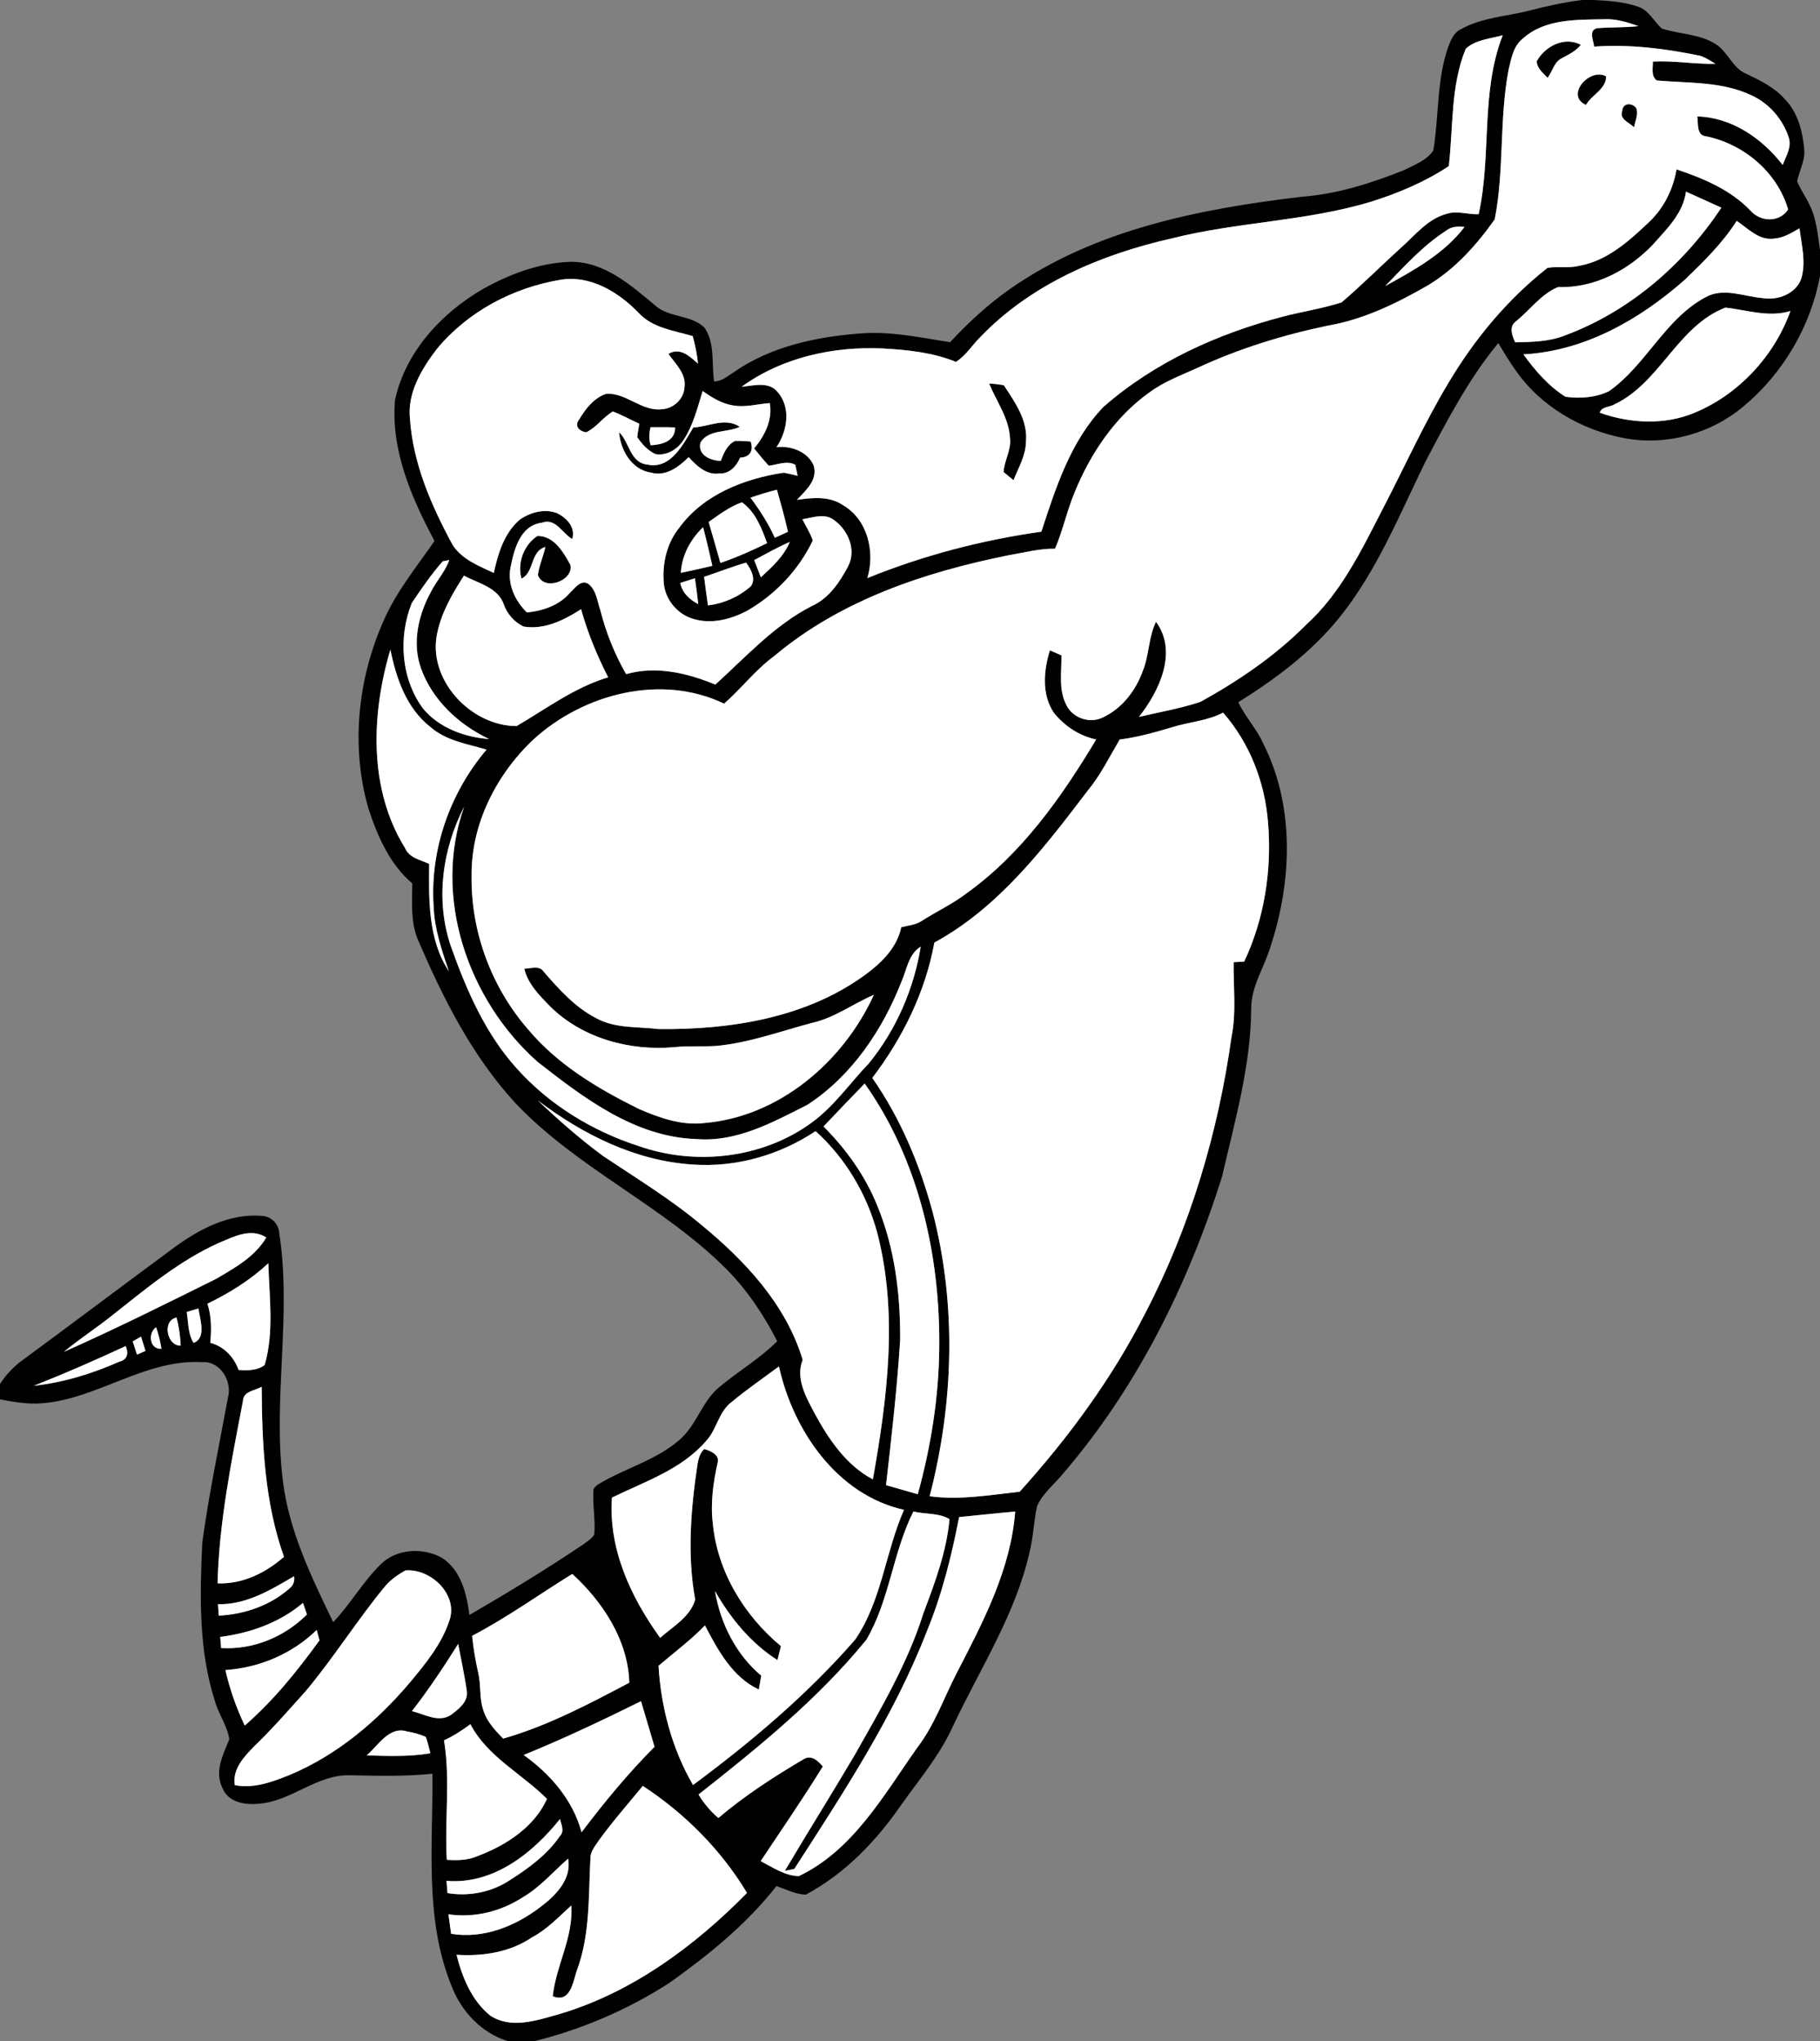 <?xml version="1.0" encoding="UTF-8" ?>
<!DOCTYPE svg PUBLIC "-//W3C//DTD SVG 1.1//EN" "http://www.w3.org/Graphics/SVG/1.1/DTD/svg11.dtd">
<svg width="478pt" height="536pt" viewBox="0 0 478 536" version="1.1" xmlns="http://www.w3.org/2000/svg">
<rect x="0" y="0" width="478" height="536" fill="#808080" stroke="none"/>
<g id="#010101ff">
<path fill="#010101" opacity="1.00" d=" M 415.50 0.00 L 418.59 0.00 C 422.51 0.23 426.52 0.44 430.26 1.77 C 433.10 2.72 434.37 5.69 436.53 7.53 C 441.15 8.98 446.31 8.91 450.54 11.54 C 453.80 13.54 454.95 17.84 458.58 19.35 C 462.29 21.12 466.12 22.98 468.87 26.15 C 472.21 29.62 473.43 34.52 473.86 39.18 C 474.17 42.16 472.52 44.81 472.01 47.65 C 472.88 49.77 474.26 51.64 475.22 53.72 C 477.07 57.41 477.41 61.59 478.00 65.61 L 478.00 72.48 C 475.53 85.77 468.21 98.20 457.79 106.81 C 449.29 113.91 437.70 117.07 426.79 115.09 C 415.41 112.98 404.55 106.71 397.95 97.08 C 396.34 94.83 394.94 92.44 393.50 90.09 C 385.68 99.56 380.02 110.50 374.32 121.32 C 367.54 135.20 361.67 149.80 351.93 161.96 C 344.61 171.12 335.10 178.22 325.23 184.40 C 327.03 188.25 330.07 191.37 331.78 195.27 C 340.12 211.75 339.33 231.47 333.65 248.66 C 332.01 254.12 328.53 259.11 328.61 265.00 C 328.49 279.98 324.28 294.49 320.95 308.98 C 312.04 337.29 298.55 364.50 279.09 387.07 C 276.85 389.80 273.92 392.10 272.42 395.35 C 271.49 399.32 271.43 403.46 270.43 407.43 C 266.75 423.90 257.37 438.19 250.27 453.29 C 246.89 460.81 241.54 467.13 236.79 473.79 C 230.21 483.37 221.95 491.99 211.62 497.51 C 208.91 497.42 206.44 496.11 203.92 495.25 C 196.07 505.30 186.07 513.38 175.73 520.73 C 164.84 527.73 152.81 532.89 140.25 536.00 L 133.47 536.00 C 126.45 533.87 121.13 528.14 118.56 521.40 C 111.39 503.73 113.77 484.33 113.57 465.76 C 106.38 466.50 99.15 466.29 91.93 466.16 C 83.18 465.88 76.44 473.09 67.82 473.64 C 64.30 473.98 59.88 473.25 58.43 469.51 C 56.24 465.19 58.59 460.72 60.23 456.71 C 59.72 453.16 57.37 450.09 56.43 446.62 C 52.14 433.27 52.48 418.96 53.12 405.11 C 54.86 392.30 57.55 379.63 59.88 366.92 C 61.03 362.69 57.80 357.28 53.07 357.68 C 38.09 356.83 25.64 367.36 11.01 368.48 C 7.30 368.80 3.63 368.12 0.00 367.46 L 0.00 363.44 C 1.58 360.93 3.66 358.77 6.07 357.04 C 19.31 347.32 32.41 337.41 45.64 327.66 C 52.29 322.76 60.23 318.57 68.75 319.27 C 71.26 319.35 73.24 321.43 73.36 323.91 C 76.65 345.43 71.62 367.20 74.28 388.75 C 75.86 401.97 81.80 414.10 87.51 425.95 C 92.02 421.23 95.25 415.45 99.89 410.86 C 104.03 406.65 110.94 406.29 115.98 409.00 C 121.07 412.21 122.58 418.50 123.28 424.08 C 133.49 418.14 143.60 412.01 153.40 405.39 C 154.35 404.61 155.57 404.01 156.09 402.84 C 156.41 398.92 155.58 395.00 155.87 391.08 C 156.43 389.90 157.77 389.46 158.80 388.80 C 165.25 385.24 172.59 383.13 178.25 378.26 C 182.95 374.40 184.31 367.92 189.06 364.10 C 193.99 360.01 199.57 356.74 204.13 352.19 C 200.59 345.29 196.25 338.76 190.77 333.23 C 174.05 316.49 151.63 306.86 135.34 289.63 C 123.88 277.16 116.20 261.84 109.61 246.38 C 107.81 241.80 108.27 236.79 108.28 231.97 C 102.32 226.90 99.11 219.51 96.74 212.23 C 92.09 195.99 93.95 178.18 100.82 162.84 C 104.15 155.25 109.44 148.81 114.12 142.05 C 108.08 130.72 102.59 118.16 103.75 105.03 C 106.46 92.41 115.96 82.18 126.89 75.86 C 133.96 71.92 141.85 68.96 150.01 68.75 C 158.75 68.74 165.63 74.85 171.96 80.11 C 175.61 83.50 181.43 82.56 185.00 86.02 C 187.88 90.12 186.83 95.47 187.55 100.16 C 189.57 100.18 191.12 98.73 192.73 97.73 C 202.44 90.96 214.42 88.42 226.05 87.55 C 233.95 86.93 241.75 88.64 249.52 89.86 C 254.25 84.79 259.36 80.04 265.03 76.04 C 287.49 60.23 315.17 54.84 341.93 51.66 C 351.19 50.97 360.12 48.12 368.69 44.70 C 371.43 43.32 374.67 42.15 376.44 39.53 C 377.95 30.52 377.28 21.08 380.35 12.33 C 381.03 10.56 381.81 8.56 383.66 7.69 C 389.24 4.55 395.78 4.31 401.87 2.74 C 406.35 1.55 410.90 0.60 415.50 0.00 M 400.04 10.05 C 397.46 12.03 396.91 15.38 396.21 18.34 C 393.73 31.29 395.11 44.66 392.57 57.60 C 387.82 64.33 382.13 70.68 374.97 74.96 C 366.78 79.67 358.10 83.91 348.72 85.51 C 336.99 87.96 325.44 91.52 314.56 96.57 C 310.29 98.53 305.79 100.15 301.98 102.97 C 292.87 109.41 286.43 119.04 282.25 129.26 C 280.22 134.09 279.17 139.27 277.09 144.08 C 272.98 144.03 268.98 145.10 264.96 145.79 C 242.93 150.20 220.73 157.61 203.32 172.29 C 198.41 175.88 194.73 180.79 190.17 184.77 C 173.64 176.83 153.26 182.18 140.13 194.15 C 130.36 203.35 123.69 216.42 123.86 230.02 C 123.64 244.66 129.09 259.27 138.70 270.30 C 146.46 279.59 157.04 285.87 167.75 291.17 C 173.19 293.53 179.05 295.63 185.08 294.88 C 204.70 293.20 221.52 278.74 229.51 261.23 C 224.09 263.53 219.26 267.23 213.45 268.55 C 205.04 270.76 196.79 273.85 188.07 274.65 C 184.38 274.88 180.69 274.57 177.01 274.98 C 165.40 275.99 153.06 272.67 144.60 264.39 C 141.78 261.49 138.65 258.44 137.70 254.36 C 139.40 254.36 141.66 253.40 142.81 255.17 C 146.85 259.81 151.06 264.54 156.62 267.37 C 161.62 270.13 167.51 269.54 172.99 270.22 C 191.97 270.42 212.07 267.26 227.64 255.66 C 231.76 252.59 235.61 248.69 236.70 243.48 C 238.46 243.00 240.38 242.91 241.95 241.90 C 245.80 239.41 249.99 237.49 253.66 234.71 C 268.28 224.30 278.78 209.38 287.90 194.17 C 283.50 193.26 279.58 190.64 276.78 187.17 C 273.53 182.33 274.10 176.08 275.74 170.77 C 276.75 171.20 277.76 171.64 278.77 172.09 C 278.85 176.40 277.96 181.03 280.02 185.03 C 281.61 188.50 286.11 190.08 289.55 188.44 C 294.64 186.10 298.30 181.35 300.15 176.15 C 301.84 172.00 301.62 167.32 303.61 163.27 C 309.41 171.15 304.46 181.52 299.13 188.25 C 304.52 186.98 310.04 186.04 315.30 184.29 C 325.33 178.74 334.93 172.22 343.03 164.05 C 352.08 155.85 357.49 144.68 362.98 133.98 C 368.81 122.80 373.96 111.25 380.48 100.44 C 387.29 88.99 395.94 78.59 406.43 70.34 C 409.15 69.88 411.97 70.48 414.69 69.81 C 422.13 68.51 427.94 63.22 433.22 58.19 C 437.04 54.55 439.44 49.65 440.32 44.47 C 447.35 46.84 454.52 49.82 459.72 55.29 C 462.34 58.29 467.32 58.53 469.63 55.00 C 466.77 45.21 458.01 37.85 448.14 35.80 C 445.48 35.63 446.07 32.42 445.77 30.58 C 454.82 30.80 462.82 36.36 468.20 43.32 C 469.03 41.06 470.58 38.73 469.83 36.22 C 468.27 31.34 464.67 27.16 460.00 25.03 C 452.24 21.35 443.46 21.86 435.13 21.13 C 433.54 19.92 434.16 17.86 434.10 16.17 C 439.59 15.86 445.05 16.88 450.54 16.76 C 449.26 15.98 448.00 15.14 446.58 14.66 C 437.41 12.76 428.05 11.57 418.68 12.24 C 418.56 10.65 417.12 8.10 419.37 7.42 C 423.00 7.08 426.66 7.29 430.29 6.86 C 427.32 5.79 424.25 4.85 421.06 5.06 C 413.89 5.19 405.75 4.97 400.04 10.05 M 384.95 12.82 C 380.95 22.57 381.70 33.34 380.51 43.62 C 374.28 47.76 367.18 50.75 360.01 52.99 C 342.96 58.13 324.93 58.26 307.71 62.61 C 289.20 66.79 270.82 74.58 257.49 88.48 C 255.32 90.61 253.68 93.40 251.07 95.02 C 245.01 92.57 238.43 91.87 231.96 91.51 C 218.96 90.88 205.46 93.82 194.80 101.54 C 197.91 101.30 201.78 100.08 204.15 102.84 C 207.83 106.97 206.82 113.16 203.93 117.43 C 207.71 116.96 212.23 118.60 213.73 122.33 C 214.79 126.10 211.58 128.80 209.31 131.25 C 213.34 130.68 217.77 130.20 221.34 132.61 C 227.87 136.37 229.89 144.90 227.80 151.80 C 242.44 145.84 257.86 141.82 273.50 139.61 C 277.30 128.02 281.17 115.83 289.82 106.83 C 303.23 95.09 319.86 87.59 336.99 83.12 C 342.09 81.79 347.35 81.03 352.37 79.39 C 357.74 74.78 362.76 69.76 368.00 65.00 C 371.72 61.71 375.01 57.42 380.04 56.12 C 382.76 55.26 385.57 56.38 388.35 56.25 C 391.78 40.77 388.81 24.25 394.67 9.26 C 391.42 10.17 387.45 10.43 384.95 12.82 M 442.80 50.32 C 442.05 56.02 437.79 60.07 434.18 64.16 C 427.72 70.97 418.77 75.70 409.21 75.38 C 404.83 77.15 401.88 81.33 398.26 84.29 C 396.20 85.68 397.11 88.06 397.94 89.89 C 402.31 89.80 406.81 89.74 410.93 88.11 C 427.86 81.86 442.19 69.50 452.09 54.53 C 448.99 53.14 445.90 51.72 442.80 50.32 M 456.13 58.00 C 452.40 63.84 447.44 68.70 442.48 73.47 C 430.68 83.89 416.15 92.21 400.10 93.05 C 403.18 97.31 406.67 101.36 411.16 104.19 C 414.99 104.69 419.09 104.42 422.60 102.71 C 432.34 95.85 437.28 83.73 447.98 78.02 C 452.71 75.41 458.04 77.89 463.00 78.28 C 466.92 78.94 471.63 77.16 473.06 73.22 C 474.40 68.86 473.15 64.32 472.62 59.95 C 470.53 61.14 468.40 62.49 465.93 62.65 C 462.00 63.23 459.10 59.99 456.13 58.00 M 379.65 60.67 C 373.63 64.59 368.76 70.01 363.79 75.13 C 371.37 70.94 379.28 66.63 384.64 59.60 C 382.88 59.36 381.07 59.50 379.65 60.67 M 114.69 91.69 C 110.71 96.90 106.94 103.18 107.67 109.99 C 108.48 121.76 113.30 132.80 118.86 143.05 C 121.29 146.90 125.75 148.59 129.69 150.44 C 130.79 145.37 132.40 140.00 136.47 136.49 C 139.25 134.50 143.04 133.49 146.32 134.75 C 148.87 136.04 151.20 138.43 150.29 141.54 C 147.67 140.05 145.92 135.92 142.35 137.25 C 136.59 137.95 135.04 144.25 134.08 149.00 C 133.22 153.42 135.27 157.77 138.39 160.82 C 142.55 160.41 146.89 158.96 149.66 155.68 C 151.00 154.49 152.55 152.01 154.58 153.36 C 156.66 155.03 156.85 157.91 157.68 160.26 C 159.16 166.13 161.44 171.77 164.44 177.02 C 172.32 174.76 180.49 176.72 187.87 179.76 C 195.93 172.47 203.38 164.16 213.18 159.15 C 217.65 157.17 220.54 152.89 222.74 148.71 C 225.08 144.22 222.58 138.82 218.60 136.25 C 216.17 134.80 213.30 135.96 210.74 136.34 C 211.63 138.21 212.83 139.94 213.46 141.93 C 209.79 149.63 203.67 156.09 196.29 160.34 C 192.08 162.59 187.05 163.93 182.34 162.59 C 178.00 161.46 174.58 157.41 174.32 152.91 C 173.91 147.81 175.19 142.49 178.47 138.48 C 184.85 129.79 195.53 125.68 205.86 124.12 C 207.08 124.35 208.28 124.63 209.49 124.95 C 209.33 124.22 209.03 122.77 208.88 122.04 C 206.66 120.85 204.20 122.04 201.91 122.29 C 200.57 120.83 199.30 119.31 198.07 117.76 C 200.82 114.42 202.96 110.31 202.17 105.85 C 198.92 106.07 195.68 107.07 192.43 106.44 C 189.49 105.97 186.94 104.35 184.54 102.68 C 183.18 107.06 182.08 111.64 179.54 115.52 C 178.00 117.95 175.06 119.78 172.13 119.23 C 170.13 118.31 168.58 116.59 167.37 114.79 C 167.47 113.60 167.72 112.44 167.92 111.27 C 165.59 110.21 163.35 108.96 160.96 108.05 C 158.39 109.55 156.69 112.20 153.98 113.51 C 152.24 113.31 150.75 111.89 152.07 110.22 C 153.73 107.40 156.01 104.43 159.24 103.40 C 164.51 103.07 168.60 108.19 173.99 107.44 C 176.98 107.21 179.57 104.77 179.77 101.74 C 180.31 98.15 177.41 95.58 175.55 92.92 C 178.63 91.10 181.11 93.54 183.32 95.49 C 183.08 93.04 182.59 90.63 181.93 88.26 C 177.04 86.79 171.46 86.17 167.80 82.23 C 162.50 76.72 155.02 72.11 147.09 73.49 C 134.65 75.56 122.75 81.90 114.69 91.69 M 424.07 106.15 C 422.82 106.96 420.63 106.71 420.15 108.37 C 428.16 111.23 437.25 111.69 445.19 108.33 C 456.76 103.47 466.00 93.45 470.24 81.67 C 464.53 83.41 458.83 81.41 453.17 80.77 C 440.60 85.60 436.04 100.46 424.07 106.15 M 170.85 112.19 C 170.48 113.76 170.37 115.37 170.89 116.92 C 173.83 116.79 177.36 115.85 177.31 112.24 C 175.16 112.15 173.00 112.18 170.85 112.19 M 197.11 130.69 C 199.57 133.99 201.80 137.46 203.50 141.21 C 204.65 140.69 205.80 140.16 206.95 139.64 C 206.11 135.92 205.08 132.26 204.05 128.59 C 201.70 129.18 199.39 129.88 197.11 130.69 M 186.12 137.07 C 187.16 140.65 188.20 144.23 189.20 147.82 C 193.42 146.39 197.48 144.56 201.47 142.62 C 200.01 138.67 198.44 134.43 194.86 131.90 C 191.63 133.02 188.88 135.13 186.12 137.07 M 178.81 150.43 C 181.58 149.86 184.34 149.21 187.09 148.58 C 186.34 145.18 185.54 141.80 184.66 138.44 C 181.34 141.60 179.08 145.80 178.81 150.43 M 198.08 147.07 C 198.66 148.58 199.24 150.08 199.83 151.59 C 202.79 148.88 205.85 146.09 207.43 142.30 C 204.22 143.70 201.17 145.43 198.08 147.07 M 116.29 147.38 C 113.28 150.78 110.69 154.57 108.16 158.33 C 104.57 167.24 105.31 178.14 111.06 186.00 C 115.28 191.12 121.98 193.59 128.46 194.06 C 120.51 190.30 113.55 183.87 110.55 175.45 C 108.16 168.75 109.91 161.32 113.25 155.28 C 114.69 152.45 116.93 150.08 118.00 147.06 C 117.57 147.14 116.72 147.30 116.29 147.38 M 184.92 151.46 C 185.23 153.97 185.58 156.48 185.94 158.98 C 190.06 158.46 193.99 156.75 197.12 154.01 C 198.70 152.16 197.19 149.38 195.95 147.74 C 192.22 148.80 188.61 150.26 184.92 151.46 M 114.88 166.01 C 112.04 178.29 123.59 190.67 135.69 190.65 C 143.52 186.07 150.91 180.49 159.73 177.85 C 156.79 172.13 154.35 166.17 152.61 159.97 C 148.15 162.83 142.96 165.44 137.49 164.52 C 135.10 163.36 133.25 161.28 132.34 158.78 C 130.82 154.25 125.60 153.17 121.85 151.16 C 118.88 155.76 116.04 160.61 114.88 166.01 M 178.67 153.06 C 179.17 155.70 181.10 157.44 183.39 158.63 C 183.15 156.36 182.83 154.10 182.52 151.84 C 181.23 152.23 179.94 152.64 178.67 153.06 M 102.53 170.58 C 97.50 187.49 96.77 207.20 106.37 222.66 C 107.48 225.30 110.39 225.77 112.72 226.84 C 112.61 236.38 112.43 246.76 117.89 255.04 C 116.02 249.53 114.10 243.94 113.89 238.05 C 112.88 223.17 118.16 208.15 127.79 196.83 C 122.72 195.35 117.17 194.52 113.05 190.91 C 106.76 186.01 104.05 178.12 102.53 170.58 M 307.97 190.92 C 303.41 192.30 298.81 193.58 294.07 194.19 C 291.39 198.74 289.05 203.53 285.67 207.62 C 274.22 222.65 262.31 238.30 245.40 247.50 C 243.03 260.51 237.06 272.57 229.10 283.05 C 236.48 293.61 241.53 305.66 244.89 318.06 C 251.31 342.50 250.48 368.51 244.16 392.89 C 252.06 393.97 259.96 392.56 267.81 391.70 C 280.67 377.46 292.12 361.87 300.83 344.74 C 312.57 322.17 319.92 297.44 323.44 272.28 C 324.75 265.81 323.90 259.20 324.00 252.66 C 324.69 252.62 326.08 252.54 326.77 252.50 C 332.10 241.22 334.07 228.37 333.03 215.96 C 332.21 205.41 328.23 195.12 321.23 187.13 C 317.10 189.30 312.37 189.55 307.97 190.92 M 118.45 248.57 C 122.50 259.95 127.44 271.36 135.61 280.43 C 144.21 290.09 155.62 297.04 167.88 300.98 C 182.69 306.14 200.16 304.19 212.96 294.94 C 218.97 290.65 223.16 284.46 228.22 279.19 C 235.36 270.43 240.01 259.71 241.82 248.57 C 238.60 250.54 238.18 254.55 236.78 257.73 C 231.77 270.50 223.69 282.53 212.05 290.11 C 202.99 294.68 193.49 299.96 182.97 299.10 C 166.79 298.62 153.37 288.35 141.16 278.81 C 122.86 262.57 113.52 235.41 121.91 211.83 C 116.14 223.04 114.29 236.50 118.45 248.57 M 216.29 295.79 C 222.24 301.76 227.24 308.73 230.40 316.57 C 235.02 327.74 236.51 339.96 236.41 351.98 C 235.60 364.68 234.14 377.33 232.71 389.98 C 235.48 390.77 238.26 391.57 241.04 392.36 C 244.49 379.88 246.55 367.02 246.68 354.06 C 246.96 329.72 241.33 304.60 227.10 284.52 C 223.47 288.25 219.87 292.01 216.29 295.79 M 141.21 288.92 C 146.68 294.11 152.35 299.10 158.43 303.57 C 167.18 309.43 176.22 314.92 184.30 321.71 C 195.74 331.11 206.46 342.59 210.81 357.07 C 208.90 361.96 211.66 366.80 213.90 371.04 C 217.59 377.85 222.22 384.77 229.25 388.46 C 233.03 367.19 235.92 344.96 230.40 323.73 C 227.64 313.53 222.07 304.11 214.20 297.02 C 204.77 303.31 193.26 306.61 181.91 305.79 C 166.92 304.84 153.00 297.89 141.21 288.92 M 57.43 326.39 C 47.06 331.06 38.29 338.43 29.44 345.42 C 25.32 348.73 20.85 351.59 16.78 354.97 C 30.28 348.99 43.50 342.38 56.74 335.82 C 61.65 332.93 66.95 330.02 69.94 324.94 C 65.82 322.31 61.37 324.76 57.43 326.39 M 54.48 342.33 C 55.56 345.65 55.56 349.15 55.22 352.59 C 58.80 353.55 61.42 356.28 62.66 359.72 C 65.02 359.90 67.51 359.91 69.51 358.44 C 72.02 349.76 70.72 340.60 70.48 331.71 C 65.76 336.10 60.27 339.54 54.48 342.33 M 49.04 344.50 C 49.47 347.20 49.34 350.27 50.85 352.63 C 54.29 351.29 52.50 346.43 52.11 343.59 C 51.34 343.82 49.81 344.27 49.04 344.50 M 47.46 353.33 C 47.35 350.84 47.00 348.37 46.37 345.96 C 42.43 346.80 43.91 353.53 47.46 353.33 M 42.40 354.16 C 42.10 352.23 41.63 350.34 41.00 348.51 C 38.76 350.02 39.27 354.42 42.40 354.16 M 34.86 352.23 C 35.23 353.38 35.60 354.54 35.98 355.70 C 36.54 355.46 37.65 354.97 38.21 354.72 C 37.83 353.46 37.44 352.21 37.04 350.97 C 36.49 351.28 35.40 351.91 34.86 352.23 M 8.89 363.88 C 16.67 363.03 24.24 360.70 31.38 357.53 C 33.49 357.04 33.82 355.31 33.01 353.46 C 25.06 357.15 17.04 360.65 8.89 363.88 M 192.15 368.15 C 188.70 370.71 188.29 375.39 185.41 378.42 C 178.99 385.86 169.31 389.05 160.72 393.24 C 159.75 406.71 165.68 419.41 173.38 430.07 C 176.74 427.11 181.30 424.54 182.58 420.03 C 180.43 408.21 181.45 396.14 183.21 384.34 C 183.48 382.96 183.85 381.47 184.96 380.51 C 186.54 380.90 189.03 382.01 188.50 384.01 C 187.31 389.28 186.55 394.71 187.22 400.11 C 188.43 412.72 195.46 424.23 205.10 432.25 C 204.81 433.47 204.50 434.69 204.19 435.91 C 197.19 431.46 191.85 424.92 187.78 417.78 C 189.20 426.26 193.28 434.42 199.93 440.01 C 199.70 441.21 199.50 442.43 199.29 443.65 C 192.35 440.38 188.54 433.30 185.14 426.81 C 181.39 430.70 177.04 433.92 172.95 437.42 C 173.61 448.37 176.50 459.20 182.01 468.72 C 197.33 457.36 212.02 444.97 224.58 430.56 C 231.57 420.38 232.52 407.59 237.42 396.46 C 219.81 392.52 208.29 375.59 204.58 358.81 C 200.41 361.89 196.13 364.83 192.15 368.15 M 63.81 367.88 C 60.78 383.70 57.55 399.60 57.14 415.76 C 63.68 416.02 69.76 413.03 74.58 408.80 C 69.49 394.49 68.81 379.19 68.73 364.15 C 66.96 365.16 63.87 365.30 63.81 367.88 M 239.89 396.90 C 234.48 407.63 233.66 420.13 227.56 430.55 C 214.88 446.12 199.17 458.83 183.46 471.21 C 184.84 473.54 186.61 475.61 188.66 477.38 C 195.62 471.46 203.34 466.49 211.19 461.86 C 213.24 460.75 214.86 462.43 216.10 463.85 C 210.89 472.29 205.28 480.46 199.78 488.70 C 202.90 490.33 206.27 492.62 209.82 492.63 C 224.14 485.77 232.11 471.33 240.92 458.88 C 245.45 452.97 247.89 445.86 251.28 439.29 C 258.18 425.94 265.45 412.19 266.63 396.91 C 261.71 397.34 256.81 397.89 251.90 398.36 C 249.91 408.59 247.39 418.76 243.40 428.41 C 234.75 450.70 221.49 470.74 208.62 490.75 C 208.00 490.88 206.76 491.12 206.14 491.24 C 212.20 480.98 218.55 470.90 224.60 460.63 C 231.35 448.68 238.41 436.72 242.54 423.56 C 245.55 415.57 248.60 407.48 249.37 398.91 C 246.65 397.22 242.99 397.67 239.89 396.90 M 106.47 412.37 C 104.59 413.44 102.76 414.69 101.32 416.31 C 93.87 425.29 87.70 435.24 80.20 444.17 C 75.77 449.08 71.43 454.08 66.65 458.66 C 64.02 461.38 60.98 464.61 61.67 468.75 C 66.65 469.73 71.50 467.90 76.05 466.08 C 88.51 460.89 99.07 451.95 107.73 441.71 C 111.74 436.87 115.88 431.86 117.93 425.82 C 120.61 418.89 113.19 411.79 106.47 412.37 M 57.25 421.23 C 57.30 421.98 57.40 423.49 57.45 424.24 C 64.21 423.91 70.97 421.58 76.08 417.06 C 77.04 416.25 77.43 415.20 77.24 413.89 C 71.09 417.49 64.66 421.42 57.25 421.23 M 124.00 429.54 C 124.32 432.81 124.87 436.05 125.60 439.26 C 126.37 442.47 125.83 445.89 126.94 449.05 C 127.83 452.04 130.02 454.35 132.15 456.53 C 143.83 453.19 154.58 447.49 165.27 441.85 C 164.99 430.81 158.34 420.62 150.30 413.29 C 141.54 418.71 133.14 424.76 124.00 429.54 M 57.84 429.83 C 57.90 430.56 58.01 432.02 58.07 432.75 C 66.48 433.25 74.69 429.85 80.61 423.94 C 80.35 423.18 79.84 421.66 79.58 420.89 C 73.45 426.08 65.74 428.82 57.84 429.83 M 59.20 438.53 C 60.34 443.57 62.06 448.44 64.28 453.10 C 71.81 446.57 78.08 438.77 83.91 430.73 C 83.73 430.05 83.36 428.68 83.18 428.00 C 76.74 434.28 68.15 437.92 59.20 438.53 M 108.19 449.31 C 111.44 450.10 115.15 452.41 118.37 450.35 C 120.38 448.85 123.02 446.90 122.60 444.05 C 122.02 439.89 121.09 435.79 120.34 431.66 C 116.53 437.71 112.59 443.67 108.19 449.31 M 137.53 460.83 C 144.53 465.83 150.48 472.67 152.74 481.13 C 158.67 473.26 164.95 465.68 171.90 458.68 C 170.75 454.68 169.52 450.70 168.35 446.71 C 158.22 451.72 148.01 456.57 137.53 460.83 M 116.61 456.98 C 118.33 467.38 116.73 477.90 117.35 488.35 C 120.12 488.55 122.97 488.48 125.55 487.33 C 132.94 484.54 140.29 479.78 143.66 472.37 C 137.06 465.73 128.01 461.31 123.55 452.75 C 121.36 454.36 119.09 455.86 116.61 456.98 M 96.30 460.94 C 101.88 461.10 107.51 461.33 113.03 460.38 C 112.66 458.94 112.35 457.49 111.83 456.10 C 110.29 455.37 108.63 454.95 106.96 454.67 C 102.22 453.15 99.39 458.31 96.30 460.94 M 157.28 483.26 C 156.35 484.73 155.02 486.13 155.07 487.99 C 154.52 497.85 155.04 508.04 151.49 517.44 C 150.48 520.52 149.77 526.06 145.17 524.18 C 146.03 516.09 150.64 508.68 150.04 500.35 C 146.75 503.33 143.68 506.64 139.70 508.73 C 133.93 512.66 126.75 513.73 119.90 513.29 C 121.39 519.23 123.88 525.32 128.76 529.27 C 134.34 532.90 141.10 530.47 146.93 528.86 C 165.98 523.20 182.40 511.07 196.19 497.05 C 189.38 485.72 179.85 476.18 168.82 468.95 C 164.94 473.70 160.87 478.29 157.28 483.26 M 117.27 493.88 C 117.33 494.68 117.47 496.29 117.53 497.10 C 123.14 498.03 129.03 496.89 133.79 493.77 C 138.78 490.62 143.71 487.01 147.08 482.09 C 148.32 480.80 147.39 479.09 147.08 477.64 C 139.87 486.67 129.50 494.91 117.27 493.88 M 137.23 498.24 C 131.51 501.94 124.55 503.67 117.77 502.66 C 118.00 504.36 118.24 506.07 118.48 507.78 C 126.88 509.18 135.23 505.85 141.83 500.83 C 145.83 497.85 150.21 493.51 149.21 488.04 C 145.27 491.51 141.81 495.58 137.23 498.24 Z" />
<path fill="#010101" opacity="1.00" d=" M 403.61 16.07 C 405.80 12.14 410.88 9.47 415.18 11.77 C 413.90 13.41 412.03 14.29 410.26 15.25 C 408.18 16.21 407.74 18.74 406.46 20.44 C 405.28 19.16 403.65 17.98 403.61 16.07 Z" />
<path fill="#010101" opacity="1.00" d=" M 416.54 27.55 C 410.93 25.09 417.51 17.67 421.80 20.03 C 421.95 23.34 418.02 24.89 416.54 27.55 Z" />
<path fill="#010101" opacity="1.00" d=" M 426.06 29.13 C 426.20 26.94 428.66 26.91 429.75 28.40 C 430.37 30.04 429.43 31.78 429.17 33.41 C 427.91 32.18 425.25 31.33 426.06 29.13 Z" />
<path fill="#010101" opacity="1.00" d=" M 259.79 100.72 C 261.08 100.77 262.37 100.91 263.65 101.16 C 266.55 105.60 270.01 110.40 269.45 116.01 C 269.41 119.64 267.47 122.82 266.18 126.10 C 265.52 125.56 264.22 124.48 263.57 123.94 C 263.77 120.89 265.65 118.11 265.26 115.01 C 264.98 109.76 261.72 105.44 259.79 100.72 Z" />
<path fill="#010101" opacity="1.00" d=" M 182.07 112.27 C 186.12 112.03 190.53 109.53 194.29 112.08 C 190.96 113.69 186.13 112.66 183.96 116.21 C 183.17 119.54 186.62 120.92 189.30 121.04 C 190.07 119.00 190.97 116.78 193.07 115.78 C 194.44 115.76 195.80 115.81 197.16 115.95 C 197.97 118.36 196.95 120.07 194.38 120.17 C 193.43 122.39 191.62 124.46 188.98 124.32 C 185.57 124.84 182.97 122.34 180.87 120.04 C 178.30 122.57 174.92 125.18 171.08 124.12 C 165.96 123.42 162.95 118.27 162.60 113.48 C 165.37 116.16 165.44 121.54 170.09 122.00 C 176.19 123.28 179.47 116.60 182.07 112.27 Z" />
<path fill="#010101" opacity="1.00" d=" M 136.97 151.94 C 135.78 147.87 137.58 143.04 141.15 140.74 C 145.53 140.69 147.94 144.97 149.80 148.31 C 150.76 152.45 142.82 155.40 141.27 150.99 C 141.59 148.45 142.71 146.11 143.24 143.62 C 139.20 144.79 140.39 150.27 136.97 151.94 Z" />
</g>
<g id="#ffffffff">
<path fill="#ffffff" opacity="1.00" d=" M 400.04 10.05 C 405.75 4.97 413.89 5.19 421.06 5.06 C 424.25 4.85 427.32 5.79 430.29 6.86 C 426.66 7.29 423.00 7.08 419.37 7.42 C 417.12 8.10 418.56 10.65 418.68 12.24 C 428.05 11.57 437.41 12.76 446.58 14.66 C 448.00 15.14 449.26 15.98 450.54 16.76 C 445.05 16.88 439.59 15.86 434.10 16.17 C 434.16 17.86 433.54 19.92 435.13 21.13 C 443.46 21.86 452.24 21.35 460.00 25.03 C 464.67 27.16 468.27 31.34 469.83 36.22 C 470.58 38.73 469.03 41.06 468.20 43.32 C 462.82 36.36 454.82 30.80 445.77 30.58 C 446.07 32.42 445.48 35.63 448.14 35.80 C 458.01 37.85 466.77 45.21 469.63 55.00 C 467.32 58.53 462.34 58.29 459.72 55.29 C 454.52 49.82 447.35 46.84 440.32 44.47 C 439.44 49.65 437.04 54.55 433.22 58.19 C 427.94 63.22 422.13 68.51 414.69 69.81 C 411.97 70.48 409.15 69.88 406.43 70.34 C 395.94 78.59 387.29 88.99 380.48 100.44 C 373.96 111.25 368.81 122.80 362.98 133.98 C 357.49 144.68 352.08 155.85 343.03 164.05 C 334.93 172.22 325.33 178.74 315.30 184.29 C 310.04 186.04 304.52 186.98 299.13 188.25 C 304.46 181.52 309.41 171.15 303.61 163.27 C 301.62 167.32 301.84 172.00 300.15 176.15 C 298.30 181.35 294.64 186.10 289.55 188.44 C 286.11 190.08 281.61 188.50 280.02 185.03 C 277.96 181.03 278.85 176.40 278.77 172.09 C 277.76 171.64 276.75 171.20 275.74 170.77 C 274.10 176.08 273.53 182.33 276.78 187.17 C 279.58 190.64 283.50 193.26 287.90 194.17 C 278.78 209.38 268.28 224.30 253.66 234.71 C 249.99 237.49 245.80 239.41 241.95 241.90 C 240.38 242.91 238.46 243.00 236.70 243.48 C 235.61 248.69 231.76 252.59 227.64 255.66 C 212.07 267.26 191.97 270.42 172.99 270.22 C 167.51 269.54 161.62 270.13 156.62 267.37 C 151.06 264.54 146.85 259.81 142.81 255.17 C 141.66 253.40 139.40 254.36 137.70 254.36 C 138.65 258.44 141.78 261.49 144.60 264.39 C 153.06 272.67 165.40 275.99 177.01 274.98 C 180.69 274.57 184.38 274.88 188.07 274.65 C 196.79 273.85 205.04 270.76 213.45 268.55 C 219.26 267.23 224.09 263.53 229.51 261.23 C 221.52 278.74 204.70 293.20 185.08 294.88 C 179.05 295.63 173.19 293.53 167.75 291.17 C 157.04 285.87 146.46 279.59 138.70 270.30 C 129.09 259.27 123.64 244.66 123.86 230.02 C 123.69 216.42 130.36 203.35 140.13 194.15 C 153.26 182.18 173.64 176.83 190.17 184.77 C 194.73 180.79 198.41 175.88 203.32 172.29 C 220.73 157.61 242.93 150.20 264.96 145.79 C 268.98 145.10 272.98 144.03 277.09 144.08 C 279.17 139.27 280.22 134.09 282.25 129.26 C 286.43 119.04 292.87 109.41 301.98 102.97 C 305.79 100.15 310.29 98.53 314.56 96.57 C 325.44 91.52 336.99 87.96 348.72 85.51 C 358.10 83.91 366.78 79.67 374.97 74.96 C 382.13 70.68 387.82 64.33 392.57 57.60 C 395.11 44.66 393.73 31.29 396.21 18.34 C 396.91 15.38 397.46 12.03 400.04 10.05 M 403.61 16.07 C 403.65 17.98 405.28 19.16 406.46 20.44 C 407.74 18.74 408.18 16.21 410.26 15.25 C 412.03 14.29 413.90 13.41 415.18 11.77 C 410.88 9.47 405.80 12.14 403.61 16.07 M 416.54 27.55 C 418.02 24.89 421.95 23.34 421.80 20.03 C 417.51 17.67 410.93 25.09 416.54 27.55 M 426.06 29.13 C 425.25 31.33 427.91 32.18 429.17 33.41 C 429.43 31.78 430.37 30.04 429.75 28.40 C 428.66 26.91 426.20 26.94 426.06 29.13 Z" />
<path fill="#ffffff" opacity="1.00" d=" M 384.95 12.82 C 387.45 10.43 391.42 10.17 394.67 9.26 C 388.81 24.25 391.78 40.77 388.35 56.25 C 385.57 56.38 382.76 55.26 380.04 56.12 C 375.01 57.42 371.72 61.71 368.00 65.00 C 362.76 69.76 357.74 74.78 352.37 79.39 C 347.35 81.03 342.09 81.79 336.99 83.12 C 319.86 87.59 303.23 95.09 289.82 106.83 C 281.17 115.83 277.30 128.02 273.50 139.61 C 257.86 141.82 242.44 145.84 227.80 151.80 C 229.89 144.90 227.87 136.37 221.34 132.61 C 217.77 130.20 213.34 130.68 209.31 131.25 C 211.58 128.80 214.79 126.10 213.73 122.33 C 212.23 118.60 207.71 116.96 203.93 117.43 C 206.82 113.16 207.83 106.97 204.15 102.84 C 201.78 100.08 197.91 101.30 194.80 101.54 C 205.46 93.82 218.96 90.88 231.96 91.51 C 238.43 91.87 245.01 92.57 251.07 95.02 C 253.68 93.40 255.32 90.61 257.49 88.48 C 270.82 74.58 289.20 66.79 307.71 62.61 C 324.93 58.26 342.96 58.13 360.01 52.99 C 367.18 50.75 374.28 47.76 380.51 43.62 C 381.70 33.34 380.95 22.57 384.95 12.82 M 259.79 100.72 C 261.72 105.44 264.98 109.76 265.26 115.01 C 265.65 118.11 263.77 120.89 263.57 123.94 C 264.22 124.48 265.52 125.56 266.18 126.10 C 267.47 122.82 269.41 119.64 269.45 116.01 C 270.01 110.40 266.55 105.60 263.65 101.16 C 262.37 100.91 261.08 100.77 259.79 100.72 Z" />
<path fill="#ffffff" opacity="1.00" d=" M 442.80 50.32 C 445.90 51.72 448.99 53.14 452.09 54.53 C 442.19 69.50 427.86 81.86 410.93 88.11 C 406.81 89.74 402.31 89.80 397.94 89.89 C 397.11 88.06 396.20 85.68 398.26 84.29 C 401.88 81.33 404.83 77.15 409.21 75.38 C 418.77 75.70 427.72 70.97 434.18 64.16 C 437.79 60.07 442.05 56.02 442.80 50.32 Z" />
<path fill="#ffffff" opacity="1.00" d=" M 456.13 58.00 C 459.10 59.99 462.00 63.23 465.93 62.65 C 468.40 62.49 470.53 61.14 472.62 59.95 C 473.15 64.32 474.40 68.86 473.06 73.22 C 471.63 77.16 466.92 78.94 463.00 78.28 C 458.04 77.89 452.71 75.41 447.98 78.02 C 437.28 83.73 432.34 95.85 422.60 102.71 C 419.09 104.42 414.99 104.69 411.16 104.19 C 406.67 101.36 403.18 97.31 400.10 93.05 C 416.15 92.21 430.68 83.89 442.48 73.47 C 447.44 68.70 452.40 63.84 456.13 58.00 Z" />
<path fill="#ffffff" opacity="1.00" d=" M 379.65 60.67 C 381.07 59.50 382.88 59.36 384.64 59.60 C 379.28 66.63 371.37 70.94 363.79 75.13 C 368.76 70.01 373.63 64.59 379.65 60.67 Z" />
<path fill="#ffffff" opacity="1.00" d=" M 114.69 91.69 C 122.75 81.90 134.65 75.56 147.09 73.49 C 155.02 72.11 162.50 76.72 167.80 82.23 C 171.46 86.17 177.04 86.79 181.93 88.26 C 182.59 90.63 183.08 93.04 183.32 95.49 C 181.11 93.54 178.63 91.10 175.55 92.92 C 177.41 95.58 180.31 98.15 179.77 101.74 C 179.57 104.77 176.98 107.21 173.99 107.44 C 168.60 108.19 164.51 103.07 159.24 103.40 C 156.01 104.43 153.73 107.40 152.07 110.22 C 150.75 111.89 152.24 113.31 153.98 113.51 C 156.69 112.20 158.39 109.55 160.96 108.05 C 163.35 108.96 165.59 110.21 167.92 111.27 C 167.72 112.44 167.47 113.60 167.37 114.79 C 168.58 116.59 170.13 118.31 172.13 119.23 C 175.06 119.78 178.00 117.95 179.54 115.52 C 182.08 111.64 183.18 107.06 184.54 102.68 C 186.94 104.35 189.49 105.97 192.43 106.44 C 195.68 107.07 198.92 106.07 202.17 105.85 C 202.96 110.31 200.82 114.42 198.07 117.76 C 199.30 119.31 200.57 120.83 201.91 122.29 C 204.20 122.04 206.66 120.85 208.88 122.04 C 209.03 122.77 209.33 124.22 209.49 124.95 C 208.28 124.63 207.08 124.35 205.86 124.12 C 195.53 125.68 184.85 129.79 178.47 138.48 C 175.19 142.49 173.91 147.81 174.32 152.91 C 174.58 157.41 178.00 161.46 182.34 162.59 C 187.05 163.93 192.08 162.59 196.29 160.34 C 203.67 156.09 209.79 149.63 213.46 141.93 C 212.83 139.94 211.63 138.21 210.74 136.34 C 213.30 135.96 216.17 134.80 218.60 136.25 C 222.58 138.82 225.08 144.22 222.74 148.71 C 220.54 152.89 217.65 157.17 213.18 159.15 C 203.38 164.16 195.93 172.47 187.87 179.76 C 180.49 176.72 172.32 174.76 164.44 177.02 C 161.44 171.77 159.16 166.13 157.68 160.26 C 156.85 157.91 156.66 155.03 154.58 153.36 C 152.55 152.01 151.00 154.49 149.66 155.68 C 146.89 158.96 142.55 160.41 138.39 160.82 C 135.27 157.77 133.22 153.42 134.08 149.00 C 135.04 144.25 136.59 137.95 142.35 137.25 C 145.92 135.92 147.67 140.05 150.29 141.54 C 151.20 138.43 148.87 136.04 146.32 134.75 C 143.04 133.49 139.25 134.50 136.47 136.49 C 132.40 140.00 130.79 145.37 129.69 150.44 C 125.75 148.59 121.29 146.90 118.86 143.05 C 113.30 132.80 108.48 121.76 107.67 109.99 C 106.94 103.18 110.71 96.90 114.69 91.69 M 182.07 112.27 C 179.47 116.60 176.19 123.28 170.09 122.00 C 165.44 121.54 165.37 116.16 162.60 113.48 C 162.95 118.27 165.96 123.42 171.08 124.12 C 174.92 125.18 178.30 122.57 180.87 120.04 C 182.97 122.34 185.57 124.84 188.98 124.32 C 191.62 124.46 193.43 122.39 194.38 120.17 C 196.95 120.07 197.97 118.36 197.16 115.95 C 195.80 115.81 194.44 115.76 193.07 115.78 C 190.97 116.78 190.07 119.00 189.30 121.04 C 186.62 120.92 183.17 119.54 183.96 116.21 C 186.13 112.66 190.96 113.69 194.29 112.08 C 190.53 109.53 186.12 112.03 182.07 112.27 M 136.97 151.94 C 140.39 150.27 139.20 144.79 143.24 143.62 C 142.71 146.11 141.59 148.45 141.27 150.99 C 142.82 155.40 150.76 152.45 149.80 148.31 C 147.94 144.97 145.53 140.69 141.15 140.74 C 137.58 143.04 135.78 147.87 136.97 151.94 Z" />
<path fill="#ffffff" opacity="1.00" d=" M 424.07 106.15 C 436.04 100.46 440.60 85.60 453.17 80.77 C 458.83 81.41 464.53 83.41 470.24 81.67 C 466.00 93.45 456.76 103.47 445.19 108.33 C 437.25 111.69 428.16 111.23 420.15 108.37 C 420.63 106.71 422.82 106.96 424.07 106.15 Z" />
<path fill="#ffffff" opacity="1.00" d=" M 170.85 112.19 C 173.00 112.18 175.16 112.15 177.31 112.24 C 177.36 115.85 173.83 116.79 170.89 116.92 C 170.37 115.37 170.48 113.76 170.85 112.19 Z" />
<path fill="#ffffff" opacity="1.00" d=" M 197.11 130.69 C 199.39 129.88 201.70 129.18 204.05 128.59 C 205.08 132.26 206.11 135.92 206.95 139.64 C 205.80 140.16 204.65 140.69 203.50 141.21 C 201.80 137.46 199.57 133.99 197.11 130.69 Z" />
<path fill="#ffffff" opacity="1.00" d=" M 186.12 137.07 C 188.88 135.13 191.63 133.02 194.86 131.90 C 198.44 134.43 200.01 138.67 201.47 142.62 C 197.48 144.56 193.42 146.39 189.20 147.82 C 188.20 144.23 187.16 140.65 186.12 137.07 Z" />
<path fill="#ffffff" opacity="1.00" d=" M 178.81 150.43 C 179.08 145.80 181.34 141.60 184.66 138.44 C 185.54 141.80 186.34 145.18 187.09 148.58 C 184.34 149.21 181.58 149.86 178.81 150.43 Z" />
<path fill="#ffffff" opacity="1.00" d=" M 198.08 147.07 C 201.17 145.43 204.22 143.70 207.43 142.30 C 205.85 146.09 202.79 148.88 199.83 151.59 C 199.24 150.08 198.66 148.58 198.08 147.07 Z" />
<path fill="#ffffff" opacity="1.00" d=" M 116.29 147.38 C 116.72 147.30 117.57 147.14 118.00 147.06 C 116.93 150.08 114.69 152.45 113.25 155.28 C 109.91 161.32 108.16 168.75 110.55 175.45 C 113.55 183.87 120.51 190.30 128.46 194.06 C 121.98 193.59 115.28 191.12 111.06 186.00 C 105.31 178.14 104.57 167.24 108.16 158.33 C 110.69 154.57 113.28 150.78 116.29 147.38 Z" />
<path fill="#ffffff" opacity="1.00" d=" M 184.92 151.46 C 188.61 150.26 192.22 148.80 195.95 147.74 C 197.19 149.38 198.70 152.16 197.12 154.01 C 193.99 156.75 190.06 158.46 185.94 158.98 C 185.58 156.48 185.23 153.97 184.92 151.46 Z" />
<path fill="#ffffff" opacity="1.00" d=" M 114.88 166.01 C 116.04 160.61 118.88 155.76 121.85 151.16 C 125.60 153.17 130.82 154.25 132.34 158.78 C 133.25 161.28 135.10 163.36 137.49 164.52 C 142.96 165.44 148.15 162.83 152.61 159.97 C 154.35 166.17 156.79 172.13 159.73 177.85 C 150.91 180.49 143.52 186.07 135.69 190.65 C 123.59 190.67 112.04 178.29 114.88 166.01 Z" />
<path fill="#ffffff" opacity="1.00" d=" M 178.67 153.06 C 179.94 152.64 181.23 152.23 182.52 151.84 C 182.83 154.10 183.15 156.36 183.39 158.63 C 181.10 157.44 179.17 155.70 178.67 153.06 Z" />
<path fill="#ffffff" opacity="1.00" d=" M 102.53 170.58 C 104.05 178.12 106.76 186.01 113.05 190.91 C 117.17 194.52 122.72 195.35 127.79 196.83 C 118.16 208.15 112.88 223.17 113.89 238.05 C 114.10 243.94 116.02 249.53 117.89 255.04 C 112.43 246.76 112.61 236.38 112.72 226.84 C 110.39 225.77 107.48 225.30 106.37 222.66 C 96.77 207.20 97.50 187.49 102.53 170.58 Z" />
<path fill="#ffffff" opacity="1.00" d=" M 307.97 190.92 C 312.37 189.55 317.10 189.30 321.23 187.13 C 328.23 195.12 332.21 205.41 333.03 215.96 C 334.07 228.37 332.10 241.22 326.77 252.50 C 326.08 252.54 324.69 252.62 324.00 252.66 C 323.90 259.20 324.75 265.81 323.44 272.28 C 319.92 297.44 312.57 322.17 300.83 344.74 C 292.12 361.87 280.67 377.46 267.81 391.70 C 259.96 392.56 252.06 393.97 244.16 392.89 C 250.48 368.51 251.31 342.50 244.89 318.06 C 241.53 305.66 236.48 293.61 229.10 283.05 C 237.06 272.57 243.03 260.51 245.40 247.50 C 262.31 238.30 274.22 222.65 285.67 207.62 C 289.05 203.53 291.39 198.74 294.07 194.19 C 298.81 193.58 303.41 192.30 307.97 190.92 Z" />
<path fill="#ffffff" opacity="1.00" d=" M 118.45 248.57 C 114.29 236.50 116.14 223.04 121.91 211.83 C 113.52 235.41 122.86 262.57 141.16 278.81 C 153.37 288.35 166.79 298.62 182.97 299.10 C 193.49 299.96 202.99 294.68 212.05 290.11 C 223.69 282.53 231.77 270.50 236.78 257.73 C 238.18 254.55 238.60 250.54 241.82 248.57 C 240.01 259.71 235.36 270.43 228.22 279.19 C 223.16 284.46 218.97 290.65 212.96 294.94 C 200.16 304.19 182.69 306.14 167.88 300.98 C 155.62 297.04 144.21 290.09 135.61 280.43 C 127.44 271.36 122.50 259.95 118.45 248.57 Z" />
<path fill="#ffffff" opacity="1.00" d=" M 216.29 295.79 C 219.87 292.01 223.47 288.25 227.10 284.52 C 241.33 304.60 246.96 329.72 246.68 354.06 C 246.55 367.02 244.49 379.88 241.04 392.36 C 238.26 391.57 235.48 390.77 232.71 389.98 C 234.14 377.33 235.60 364.68 236.41 351.98 C 236.51 339.96 235.02 327.74 230.40 316.57 C 227.24 308.73 222.24 301.76 216.29 295.79 Z" />
<path fill="#ffffff" opacity="1.00" d=" M 141.21 288.92 C 153.00 297.89 166.92 304.84 181.91 305.79 C 193.26 306.61 204.77 303.31 214.20 297.02 C 222.07 304.11 227.64 313.53 230.40 323.73 C 235.92 344.96 233.03 367.19 229.25 388.46 C 222.22 384.77 217.59 377.85 213.90 371.04 C 211.66 366.80 208.90 361.96 210.81 357.07 C 206.46 342.59 195.74 331.11 184.30 321.71 C 176.22 314.92 167.18 309.43 158.43 303.57 C 152.35 299.10 146.68 294.11 141.21 288.92 Z" />
<path fill="#ffffff" opacity="1.00" d=" M 57.43 326.39 C 61.37 324.76 65.82 322.31 69.94 324.94 C 66.95 330.02 61.65 332.93 56.74 335.82 C 43.50 342.38 30.28 348.99 16.78 354.97 C 20.85 351.59 25.32 348.73 29.44 345.42 C 38.29 338.43 47.06 331.06 57.43 326.39 Z" />
<path fill="#ffffff" opacity="1.00" d=" M 54.48 342.33 C 60.27 339.54 65.76 336.10 70.48 331.71 C 70.72 340.60 72.02 349.76 69.51 358.44 C 67.51 359.91 65.02 359.90 62.66 359.72 C 61.42 356.28 58.80 353.55 55.22 352.59 C 55.56 349.15 55.56 345.65 54.48 342.33 Z" />
<path fill="#ffffff" opacity="1.00" d=" M 49.04 344.50 C 49.81 344.27 51.34 343.82 52.11 343.59 C 52.50 346.43 54.29 351.29 50.85 352.63 C 49.34 350.27 49.47 347.20 49.04 344.50 Z" />
<path fill="#ffffff" opacity="1.00" d=" M 47.46 353.33 C 43.91 353.53 42.43 346.80 46.37 345.96 C 47.00 348.37 47.35 350.84 47.46 353.33 Z" />
<path fill="#ffffff" opacity="1.00" d=" M 42.40 354.16 C 39.27 354.42 38.76 350.02 41.00 348.51 C 41.63 350.34 42.10 352.23 42.40 354.16 Z" />
<path fill="#ffffff" opacity="1.00" d=" M 34.86 352.23 C 35.40 351.91 36.49 351.28 37.04 350.97 C 37.44 352.21 37.83 353.46 38.21 354.72 C 37.65 354.97 36.54 355.46 35.98 355.70 C 35.60 354.54 35.23 353.38 34.86 352.23 Z" />
<path fill="#ffffff" opacity="1.00" d=" M 8.89 363.88 C 17.04 360.65 25.06 357.15 33.01 353.46 C 33.82 355.31 33.49 357.04 31.38 357.53 C 24.24 360.70 16.67 363.03 8.89 363.88 Z" />
<path fill="#ffffff" opacity="1.00" d=" M 192.15 368.15 C 196.13 364.83 200.41 361.89 204.58 358.81 C 208.29 375.59 219.81 392.52 237.42 396.46 C 232.52 407.59 231.57 420.38 224.58 430.56 C 212.02 444.97 197.33 457.36 182.01 468.72 C 176.50 459.20 173.61 448.37 172.95 437.42 C 177.04 433.92 181.39 430.70 185.14 426.81 C 188.54 433.30 192.35 440.38 199.29 443.65 C 199.50 442.43 199.70 441.21 199.93 440.01 C 193.28 434.42 189.20 426.26 187.78 417.78 C 191.85 424.92 197.19 431.46 204.19 435.91 C 204.50 434.69 204.81 433.47 205.10 432.25 C 195.46 424.23 188.43 412.72 187.22 400.11 C 186.55 394.71 187.31 389.28 188.50 384.01 C 189.03 382.01 186.54 380.90 184.96 380.51 C 183.85 381.47 183.48 382.96 183.21 384.34 C 181.45 396.14 180.43 408.21 182.58 420.03 C 181.30 424.54 176.74 427.11 173.38 430.07 C 165.68 419.41 159.75 406.71 160.72 393.24 C 169.31 389.05 178.99 385.86 185.41 378.42 C 188.29 375.39 188.70 370.71 192.15 368.15 Z" />
<path fill="#ffffff" opacity="1.00" d=" M 63.81 367.88 C 63.87 365.30 66.96 365.16 68.73 364.15 C 68.81 379.19 69.49 394.49 74.58 408.80 C 69.76 413.03 63.68 416.02 57.14 415.76 C 57.55 399.60 60.78 383.70 63.81 367.88 Z" />
<path fill="#ffffff" opacity="1.00" d=" M 239.89 396.90 C 242.99 397.67 246.65 397.22 249.37 398.91 C 248.60 407.48 245.55 415.57 242.54 423.56 C 238.41 436.72 231.35 448.68 224.60 460.63 C 218.55 470.90 212.20 480.98 206.14 491.24 C 206.76 491.12 208.00 490.88 208.62 490.75 C 221.49 470.74 234.75 450.70 243.40 428.41 C 247.39 418.76 249.91 408.59 251.90 398.36 C 256.81 397.89 261.71 397.34 266.63 396.91 C 265.45 412.19 258.18 425.94 251.28 439.29 C 247.89 445.86 245.45 452.97 240.92 458.88 C 232.11 471.33 224.14 485.77 209.82 492.63 C 206.27 492.62 202.90 490.33 199.78 488.70 C 205.28 480.46 210.89 472.29 216.10 463.85 C 214.86 462.43 213.24 460.75 211.19 461.86 C 203.34 466.49 195.62 471.46 188.66 477.38 C 186.61 475.61 184.84 473.54 183.46 471.21 C 199.17 458.83 214.88 446.12 227.56 430.55 C 233.66 420.13 234.48 407.63 239.89 396.90 Z" />
<path fill="#ffffff" opacity="1.00" d=" M 106.47 412.37 C 113.19 411.79 120.61 418.89 117.93 425.82 C 115.88 431.86 111.74 436.87 107.73 441.71 C 99.07 451.95 88.51 460.89 76.05 466.08 C 71.50 467.90 66.65 469.73 61.67 468.75 C 60.98 464.61 64.02 461.38 66.65 458.66 C 71.43 454.08 75.77 449.08 80.20 444.17 C 87.70 435.24 93.87 425.29 101.32 416.31 C 102.76 414.69 104.59 413.44 106.47 412.37 Z" />
<path fill="#ffffff" opacity="1.00" d=" M 57.25 421.23 C 64.66 421.42 71.09 417.49 77.24 413.89 C 77.43 415.20 77.04 416.25 76.08 417.06 C 70.97 421.58 64.21 423.91 57.45 424.24 C 57.40 423.49 57.30 421.98 57.25 421.23 Z" />
<path fill="#ffffff" opacity="1.00" d=" M 124.00 429.54 C 133.14 424.76 141.54 418.71 150.30 413.29 C 158.34 420.62 164.99 430.81 165.27 441.85 C 154.58 447.49 143.83 453.19 132.15 456.53 C 130.02 454.35 127.83 452.04 126.94 449.05 C 125.83 445.89 126.37 442.47 125.60 439.26 C 124.87 436.05 124.32 432.81 124.00 429.54 Z" />
<path fill="#ffffff" opacity="1.00" d=" M 57.84 429.83 C 65.74 428.82 73.45 426.08 79.58 420.89 C 79.84 421.66 80.35 423.18 80.61 423.94 C 74.69 429.85 66.48 433.25 58.07 432.75 C 58.01 432.02 57.90 430.56 57.84 429.83 Z" />
<path fill="#ffffff" opacity="1.00" d=" M 59.20 438.53 C 68.15 437.92 76.74 434.28 83.18 428.00 C 83.36 428.68 83.73 430.05 83.91 430.73 C 78.08 438.77 71.81 446.57 64.28 453.10 C 62.06 448.44 60.34 443.57 59.20 438.53 Z" />
<path fill="#ffffff" opacity="1.00" d=" M 108.19 449.31 C 112.59 443.67 116.53 437.71 120.34 431.66 C 121.09 435.79 122.02 439.89 122.60 444.05 C 123.02 446.90 120.38 448.85 118.37 450.35 C 115.15 452.41 111.44 450.10 108.19 449.31 Z" />
<path fill="#ffffff" opacity="1.00" d=" M 137.53 460.83 C 148.01 456.57 158.22 451.72 168.35 446.71 C 169.52 450.70 170.75 454.68 171.90 458.68 C 164.95 465.68 158.67 473.26 152.74 481.13 C 150.48 472.67 144.53 465.83 137.53 460.83 Z" />
<path fill="#ffffff" opacity="1.00" d=" M 116.61 456.98 C 119.09 455.86 121.36 454.36 123.55 452.75 C 128.01 461.31 137.06 465.73 143.66 472.37 C 140.29 479.78 132.94 484.54 125.55 487.33 C 122.97 488.48 120.12 488.55 117.35 488.35 C 116.73 477.90 118.33 467.38 116.61 456.98 Z" />
<path fill="#ffffff" opacity="1.00" d=" M 96.30 460.94 C 99.39 458.31 102.22 453.15 106.96 454.67 C 108.63 454.95 110.29 455.37 111.83 456.10 C 112.35 457.49 112.66 458.94 113.03 460.38 C 107.51 461.33 101.88 461.10 96.30 460.94 Z" />
<path fill="#ffffff" opacity="1.00" d=" M 157.28 483.26 C 160.87 478.29 164.94 473.70 168.82 468.95 C 179.85 476.18 189.38 485.72 196.19 497.05 C 182.40 511.07 165.98 523.20 146.93 528.86 C 141.10 530.47 134.34 532.90 128.76 529.27 C 123.88 525.32 121.39 519.23 119.90 513.29 C 126.75 513.73 133.93 512.66 139.70 508.73 C 143.68 506.64 146.75 503.33 150.04 500.35 C 150.64 508.68 146.03 516.09 145.17 524.18 C 149.77 526.06 150.48 520.52 151.49 517.44 C 155.04 508.04 154.52 497.85 155.07 487.99 C 155.02 486.13 156.35 484.73 157.28 483.26 Z" />
<path fill="#ffffff" opacity="1.00" d=" M 117.27 493.88 C 129.50 494.91 139.87 486.67 147.08 477.64 C 147.39 479.09 148.32 480.80 147.08 482.09 C 143.71 487.01 138.78 490.62 133.79 493.77 C 129.03 496.89 123.14 498.03 117.53 497.10 C 117.47 496.29 117.33 494.68 117.27 493.88 Z" />
<path fill="#ffffff" opacity="1.00" d=" M 137.23 498.24 C 141.81 495.58 145.27 491.51 149.21 488.04 C 150.21 493.51 145.83 497.85 141.83 500.83 C 135.23 505.85 126.88 509.18 118.48 507.78 C 118.24 506.07 118.00 504.36 117.77 502.66 C 124.55 503.67 131.51 501.94 137.23 498.24 Z" />
</g>
</svg>
